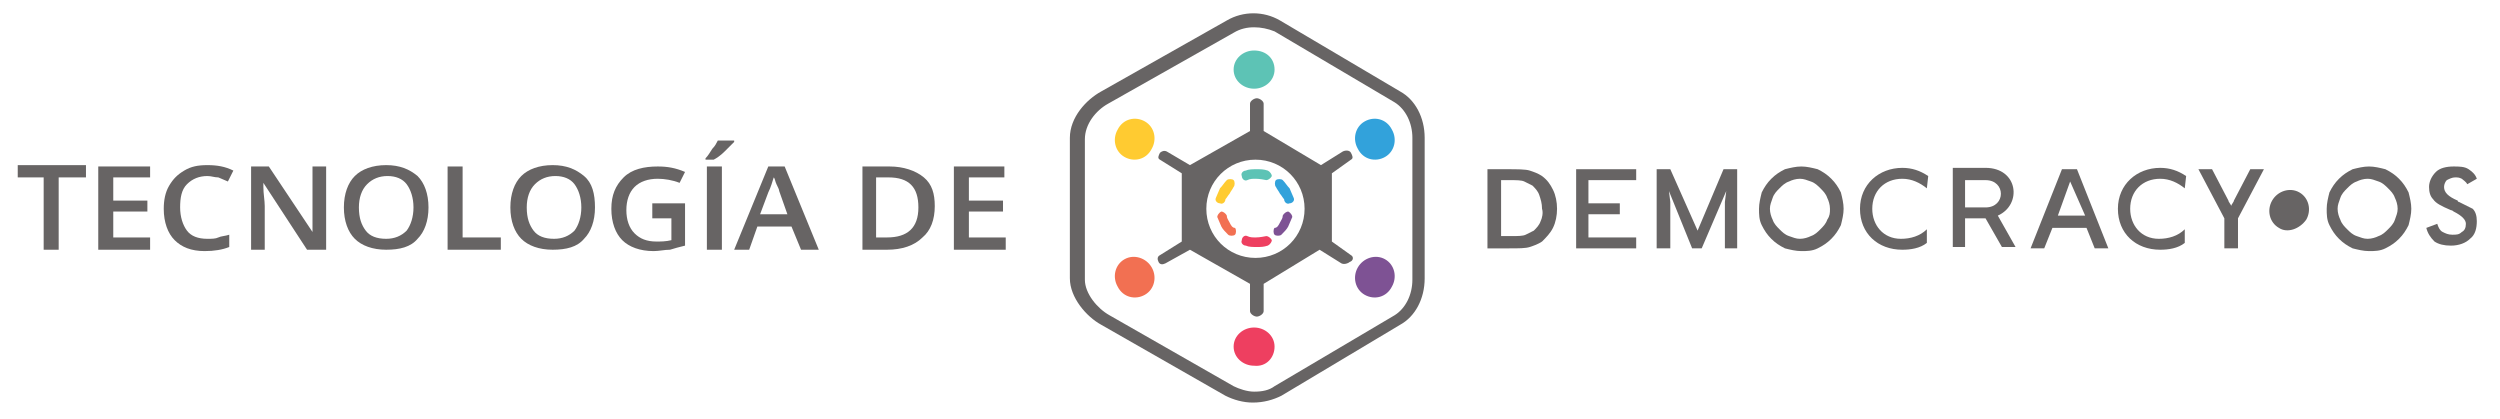<?xml version="1.0" encoding="utf-8"?>
<!-- Generator: Adobe Illustrator 18.1.0, SVG Export Plug-In . SVG Version: 6.00 Build 0)  -->
<svg version="1.1" xmlns="http://www.w3.org/2000/svg" xmlns:xlink="http://www.w3.org/1999/xlink" x="0px" y="0px"
	 viewBox="0 0 183.2 30.7" enable-background="new 0 0 183.2 30.7" xml:space="preserve">
<g id="Layer_1">
	<g>
		<g>
			<path fill="#676464" d="M91.8,29.5L91.8,29.5c-0.7,0-1.4-0.2-2-0.5l-9.1-5.2c-1.1-0.6-2.3-2-2.3-3.4V10.1c0-1.5,1.2-2.8,2.3-3.4
				l9.2-5.2c1.2-0.7,2.7-0.7,3.9,0l8.8,5.2c1.1,0.6,1.8,1.9,1.8,3.4v10.3c0,1.5-0.7,2.8-1.8,3.4L93.9,29
				C93.3,29.3,92.6,29.5,91.8,29.5z M91.9,2c-0.5,0-1,0.1-1.5,0.4l-9.2,5.2c-0.9,0.5-1.7,1.5-1.7,2.6v10.3c0,1,0.9,2.1,1.8,2.6
				l9.1,5.2c0.4,0.2,1,0.4,1.5,0.4l0,0c0.6,0,1.1-0.1,1.5-0.4l8.8-5.2c0.8-0.5,1.3-1.5,1.3-2.6V10.1c0-1.1-0.5-2.1-1.3-2.6l-8.8-5.2
				C92.9,2.1,92.4,2,91.9,2z"/>
		</g>
		<g>
			<path fill="#5DC3B5" d="M93.4,5.1c0,0.8-0.7,1.4-1.5,1.4c-0.8,0-1.5-0.6-1.5-1.4c0-0.8,0.7-1.4,1.5-1.4
				C92.8,3.7,93.4,4.3,93.4,5.1"/>
			<path fill="#EE3F60" d="M93.4,25.4c0-0.8-0.7-1.4-1.5-1.4c-0.8,0-1.5,0.6-1.5,1.4c0,0.8,0.7,1.4,1.5,1.4
				C92.8,26.9,93.4,26.2,93.4,25.4"/>
			<path fill="#F27052" d="M83.9,21.6c0.7-0.4,0.9-1.3,0.5-2c-0.4-0.7-1.3-1-2-0.6c-0.7,0.4-0.9,1.3-0.5,2
				C82.3,21.8,83.2,22,83.9,21.6"/>
			<path fill="#FFCB31" d="M82.4,11.5c0.7,0.4,1.6,0.2,2-0.6c0.4-0.7,0.2-1.6-0.5-2c-0.7-0.4-1.6-0.2-2,0.6
				C81.5,10.2,81.7,11.1,82.4,11.5"/>
			<path fill-rule="evenodd" clip-rule="evenodd" fill="#676464" d="M99,18.7l-1.4-1v-5l1.4-1c0.2-0.1,0.1-0.3,0-0.5
				c-0.1-0.2-0.4-0.2-0.6-0.1l-1.6,1l-4.2-2.5v-2c0-0.2-0.3-0.4-0.5-0.4c-0.2,0-0.5,0.2-0.5,0.4v2l-4.4,2.5l-1.7-1
				c-0.2-0.1-0.4,0-0.5,0.1c-0.1,0.2-0.2,0.4,0,0.5l1.6,1v5l-1.6,1c-0.2,0.1-0.2,0.3-0.1,0.5c0.1,0.2,0.3,0.2,0.5,0.1l1.8-1l4.4,2.5
				v2c0,0.2,0.3,0.4,0.5,0.4c0.2,0,0.5-0.2,0.5-0.4v-2l4.1-2.5l1.6,1c0.2,0.1,0.5,0,0.6-0.1C99.2,19.1,99.2,18.8,99,18.7z M92,18.9
				c-2,0-3.6-1.6-3.6-3.6s1.6-3.6,3.6-3.6c2,0,3.6,1.6,3.6,3.6S94,18.9,92,18.9z"/>
			<path fill-rule="evenodd" clip-rule="evenodd" fill="#5DC3B5" d="M92,13.1c-0.2,0-0.4,0-0.6,0.1c-0.2,0.1-0.4-0.1-0.4-0.3
				c-0.1-0.2,0.1-0.4,0.3-0.4c0.2-0.1,0.5-0.1,0.8-0.1c0.3,0,0.5,0,0.8,0.1c0.2,0.1,0.3,0.3,0.3,0.4c-0.1,0.2-0.3,0.3-0.4,0.3
				C92.3,13.1,92.1,13.1,92,13.1"/>
			<path fill-rule="evenodd" clip-rule="evenodd" fill="#EE3F60" d="M92,17.4c-0.2,0-0.4,0-0.6-0.1c-0.2-0.1-0.4,0.1-0.4,0.3
				c-0.1,0.2,0.1,0.4,0.3,0.4c0.2,0.1,0.5,0.1,0.8,0.1c0.3,0,0.5,0,0.8-0.1c0.2-0.1,0.3-0.3,0.3-0.4c-0.1-0.2-0.3-0.3-0.4-0.3
				C92.3,17.4,92.1,17.4,92,17.4"/>
			<path fill-rule="evenodd" clip-rule="evenodd" fill="#32A2DB" d="M93.8,14.2c-0.1-0.2-0.2-0.3-0.3-0.5c-0.1-0.1-0.1-0.4,0-0.5
				c0.1-0.1,0.4-0.1,0.5,0c0.2,0.2,0.3,0.4,0.5,0.6c0.1,0.2,0.2,0.5,0.3,0.7c0.1,0.2-0.1,0.4-0.3,0.4c-0.2,0.1-0.4-0.1-0.4-0.3
				C94,14.5,93.9,14.3,93.8,14.2"/>
			<path fill-rule="evenodd" clip-rule="evenodd" fill="#F27052" d="M90.1,16.3c-0.1-0.2-0.2-0.3-0.2-0.5c-0.1-0.2-0.3-0.3-0.4-0.3
				c-0.2,0.1-0.3,0.3-0.3,0.4c0.1,0.2,0.2,0.5,0.3,0.7s0.3,0.4,0.5,0.6c0.1,0.1,0.4,0.1,0.5,0c0.1-0.1,0.1-0.4,0-0.5
				C90.3,16.7,90.2,16.5,90.1,16.3"/>
			<path fill-rule="evenodd" clip-rule="evenodd" fill="#7E5294" d="M93.8,16.3c0.1-0.2,0.2-0.3,0.2-0.5c0.1-0.2,0.3-0.3,0.4-0.3
				c0.2,0.1,0.3,0.3,0.3,0.4c-0.1,0.2-0.2,0.5-0.3,0.7c-0.1,0.2-0.3,0.4-0.5,0.6c-0.1,0.1-0.4,0.1-0.5,0c-0.1-0.1-0.1-0.4,0-0.5
				C93.6,16.7,93.7,16.5,93.8,16.3"/>
			<path fill-rule="evenodd" clip-rule="evenodd" fill="#FFCB31" d="M90.1,14.2c0.1-0.2,0.2-0.3,0.3-0.5c0.1-0.1,0.1-0.4,0-0.5
				c-0.1-0.1-0.4-0.1-0.5,0c-0.2,0.2-0.3,0.4-0.5,0.6c-0.1,0.2-0.2,0.5-0.3,0.7c-0.1,0.2,0.1,0.4,0.3,0.4c0.2,0.1,0.4-0.1,0.4-0.3
				C89.9,14.5,90,14.3,90.1,14.2"/>
			<path fill="#32A2DB" d="M101.5,11.5c-0.7,0.4-1.6,0.2-2-0.6c-0.4-0.7-0.2-1.6,0.5-2c0.7-0.4,1.6-0.2,2,0.6
				C102.4,10.2,102.2,11.1,101.5,11.5"/>
			<path fill="#7E5294" d="M100,21.6c-0.7-0.4-0.9-1.3-0.5-2c0.4-0.7,1.3-1,2-0.6c0.7,0.4,0.9,1.3,0.5,2
				C101.6,21.8,100.7,22,100,21.6"/>
		</g>
		<path fill="#676464" d="M145.5,16H144v2.1h-0.9v-5.8c0.6,0,1.8,0,2.4,0c2.4,0,2.7,2.7,0.9,3.5l1.3,2.3h-1l-1.2-2.1
			C145.6,16,145.5,16,145.5,16 M144,13.2v2h1.5c1.5,0,1.5-2,0-2H144z"/>
		<path fill="#676464" d="M141.2,13.8c-0.5-0.4-1.1-0.7-1.8-0.7c-1.3,0-2.2,0.9-2.2,2.2c0,1.2,0.8,2.2,2.1,2.2
			c0.7,0,1.4-0.2,1.9-0.7v1c-0.5,0.4-1.2,0.5-1.8,0.5c-1.8,0-3.1-1.2-3.1-3c0-1.8,1.4-3,3.1-3c0.7,0,1.3,0.2,1.9,0.6L141.2,13.8z"/>
		<path fill="#676464" d="M135.1,15.3L135.1,15.3c0,0.4-0.1,0.8-0.2,1.2c-0.2,0.4-0.4,0.7-0.7,1c-0.3,0.3-0.6,0.5-1,0.7
			c-0.4,0.2-0.8,0.2-1.2,0.2c-0.4,0-0.8-0.1-1.2-0.2c-0.4-0.2-0.7-0.4-1-0.7c-0.3-0.3-0.5-0.6-0.7-1c-0.2-0.4-0.2-0.8-0.2-1.2
			c0-0.4,0.1-0.8,0.2-1.2c0.2-0.4,0.4-0.7,0.7-1c0.3-0.3,0.6-0.5,1-0.7c0.4-0.1,0.8-0.2,1.2-0.2c0.4,0,0.8,0.1,1.2,0.2
			c0.4,0.2,0.7,0.4,1,0.7c0.3,0.3,0.5,0.6,0.7,1C135,14.5,135.1,14.9,135.1,15.3 M134.1,15.3c0-0.3-0.1-0.6-0.2-0.8
			c-0.1-0.3-0.3-0.5-0.5-0.7c-0.2-0.2-0.4-0.4-0.7-0.5c-0.3-0.1-0.5-0.2-0.8-0.2c-0.3,0-0.6,0.1-0.8,0.2c-0.3,0.1-0.5,0.3-0.7,0.5
			c-0.2,0.2-0.4,0.4-0.5,0.7c-0.1,0.3-0.2,0.5-0.2,0.8c0,0.3,0.1,0.6,0.2,0.8c0.1,0.3,0.3,0.5,0.5,0.7c0.2,0.2,0.4,0.4,0.7,0.5
			c0.3,0.1,0.5,0.2,0.8,0.2c0.3,0,0.6-0.1,0.8-0.2c0.3-0.1,0.5-0.3,0.7-0.5c0.2-0.2,0.4-0.4,0.5-0.7
			C134.1,15.8,134.1,15.6,134.1,15.3z"/>
		<path fill="#676464" d="M176.7,15.3L176.7,15.3c0,0.4-0.1,0.8-0.2,1.2c-0.2,0.4-0.4,0.7-0.7,1c-0.3,0.3-0.6,0.5-1,0.7
			c-0.4,0.2-0.8,0.2-1.2,0.2c-0.4,0-0.8-0.1-1.2-0.2c-0.4-0.2-0.7-0.4-1-0.7c-0.3-0.3-0.5-0.6-0.7-1c-0.2-0.4-0.2-0.8-0.2-1.2
			c0-0.4,0.1-0.8,0.2-1.2c0.2-0.4,0.4-0.7,0.7-1c0.3-0.3,0.6-0.5,1-0.7c0.4-0.1,0.8-0.2,1.2-0.2c0.4,0,0.8,0.1,1.2,0.2
			c0.4,0.2,0.7,0.4,1,0.7c0.3,0.3,0.5,0.6,0.7,1C176.6,14.5,176.7,14.9,176.7,15.3 M175.7,15.3c0-0.3-0.1-0.6-0.2-0.8
			c-0.1-0.3-0.3-0.5-0.5-0.7c-0.2-0.2-0.4-0.4-0.7-0.5c-0.3-0.1-0.5-0.2-0.8-0.2c-0.3,0-0.6,0.1-0.8,0.2c-0.3,0.1-0.5,0.3-0.7,0.5
			c-0.2,0.2-0.4,0.4-0.5,0.7c-0.1,0.3-0.2,0.5-0.2,0.8c0,0.3,0.1,0.6,0.2,0.8c0.1,0.3,0.3,0.5,0.5,0.7c0.2,0.2,0.4,0.4,0.7,0.5
			c0.3,0.1,0.5,0.2,0.8,0.2c0.3,0,0.6-0.1,0.8-0.2c0.3-0.1,0.5-0.3,0.7-0.5c0.2-0.2,0.4-0.4,0.5-0.7
			C175.6,15.8,175.7,15.6,175.7,15.3z"/>
		<path fill="#676464" d="M180.2,14.8c0,0-0.1,0-0.1-0.1c-0.7-0.3-1-0.6-1-1c0-0.2,0.1-0.4,0.2-0.5c0.2-0.1,0.4-0.2,0.6-0.2
			c0.2,0,0.3,0,0.5,0.1c0.1,0.1,0.3,0.2,0.4,0.4l0.7-0.4c-0.1-0.3-0.3-0.5-0.6-0.7c-0.3-0.2-0.7-0.2-1.1-0.2c-0.5,0-1,0.1-1.3,0.4
			c-0.3,0.3-0.5,0.7-0.5,1.1c0,0.4,0.1,0.7,0.3,0.9c0.2,0.3,0.6,0.5,1.3,0.8c0,0,0.1,0,0.2,0.1c0.6,0.3,0.9,0.6,0.9,0.9
			c0,0.3-0.1,0.5-0.3,0.6c-0.2,0.2-0.4,0.2-0.7,0.2c-0.3,0-0.5-0.1-0.7-0.2c-0.2-0.1-0.3-0.3-0.4-0.6l-0.8,0.3
			c0.1,0.4,0.3,0.7,0.6,1c0.3,0.2,0.7,0.3,1.2,0.3c0.6,0,1.1-0.2,1.4-0.5c0.4-0.3,0.5-0.8,0.5-1.3c0-0.4-0.1-0.7-0.3-0.9
			C181.2,15.3,180.8,15.1,180.2,14.8"/>
		<path fill="#676464" d="M112.9,16.2L112.9,16.2c-0.1,0.3-0.3,0.5-0.5,0.7c-0.2,0.1-0.4,0.2-0.6,0.3c-0.2,0.1-0.6,0.1-1,0.1H110
			v-4.1h0.3h0.3c0.5,0,0.9,0,1.1,0.1c0.2,0.1,0.4,0.2,0.6,0.3c0.2,0.2,0.4,0.4,0.5,0.7c0.1,0.3,0.2,0.6,0.2,1
			C113.1,15.6,113,16,112.9,16.2 M113,12.9c-0.3-0.2-0.6-0.3-0.9-0.4c-0.3-0.1-0.9-0.1-1.8-0.1h-1.3v5.8h1.3h0.3
			c0.7,0,1.2,0,1.5-0.1c0.3-0.1,0.6-0.2,0.9-0.4c0.3-0.3,0.6-0.6,0.8-1c0.2-0.4,0.3-0.9,0.3-1.4c0-0.5-0.1-1-0.3-1.4
			C113.6,13.5,113.4,13.2,113,12.9z"/>
		<polygon fill="#676464" points="119.9,13.2 119.9,12.4 115.7,12.4 115.7,12.4 115.5,12.4 115.5,18.2 116.4,18.2 116.4,18.2 
			119.9,18.2 119.9,17.4 116.4,17.4 116.4,15.7 118.7,15.7 118.7,14.9 116.4,14.9 116.4,13.2 		"/>
		<path fill="#676464" d="M165.9,12.4h-1l-1.2,2.3c0,0.1-0.2,0.3-0.2,0.4c0-0.1-0.2-0.3-0.2-0.4l-1.2-2.3h-1l1.9,3.6v2.2h1v-2.2
			L165.9,12.4z"/>
		<polygon fill="#676464" points="124.7,18.2 124,18.2 122.3,14 122.4,14.8 122.4,18.2 121.4,18.2 121.4,12.4 122.4,12.4 
			124.4,16.9 126.3,12.4 127.3,12.4 127.3,18.2 126.4,18.2 126.4,14.8 126.5,14 		"/>
		<path fill="#676464" d="M150.4,16.7l-0.6,1.5h-1l2.3-5.8h1.1l2.3,5.8h-1l-0.6-1.5H150.4z M151.7,13.3l-0.9,2.5h2L151.7,13.3l0-0.2
			L151.7,13.3z"/>
		<path fill="#676464" d="M160.1,13.8c-0.5-0.4-1.1-0.7-1.8-0.7c-1.3,0-2.2,0.9-2.2,2.2c0,1.2,0.8,2.2,2.1,2.2
			c0.7,0,1.4-0.2,1.9-0.7v1c-0.5,0.4-1.2,0.5-1.8,0.5c-1.8,0-3.1-1.2-3.1-3c0-1.8,1.4-3,3.1-3c0.7,0,1.3,0.2,1.9,0.6L160.1,13.8z"/>
		<path fill="#676464" d="M167,16.7c-0.7-0.4-0.9-1.3-0.5-2c0.4-0.7,1.3-1,2-0.6c0.7,0.4,0.9,1.3,0.5,2
			C168.5,16.8,167.6,17.1,167,16.7"/>
	</g>
	<g>
		<path fill="#676464" d="M4.3,18.3H3.2V13H1.3v-0.9h5V13H4.3V18.3z"/>
		<path fill="#676464" d="M11,18.3H7.2v-6.1H11V13H8.3v1.7h2.5v0.8H8.3v1.9H11V18.3z"/>
		<path fill="#676464" d="M15.2,12.9c-0.6,0-1.1,0.2-1.5,0.6c-0.4,0.4-0.5,1-0.5,1.7c0,0.7,0.2,1.3,0.5,1.7s0.8,0.6,1.5,0.6
			c0.3,0,0.6,0,0.8-0.1s0.5-0.1,0.8-0.2v0.9c-0.5,0.2-1.1,0.3-1.8,0.3c-1,0-1.7-0.3-2.2-0.8c-0.5-0.5-0.8-1.3-0.8-2.3
			c0-0.6,0.1-1.2,0.4-1.7c0.3-0.5,0.6-0.8,1.1-1.1c0.5-0.3,1-0.4,1.7-0.4c0.7,0,1.3,0.1,1.9,0.4l-0.4,0.8c-0.2-0.1-0.5-0.2-0.7-0.3
			C15.7,13,15.5,12.9,15.2,12.9z"/>
		<path fill="#676464" d="M23.8,18.3h-1.3l-3.2-4.9h0l0,0.3c0,0.5,0.1,1,0.1,1.4v3.2h-1v-6.1h1.3l3.2,4.8h0c0-0.1,0-0.3,0-0.7
			c0-0.4,0-0.7,0-0.9v-3.2h1V18.3z"/>
		<path fill="#676464" d="M31.4,15.2c0,1-0.3,1.8-0.8,2.3c-0.5,0.6-1.3,0.8-2.3,0.8c-1,0-1.8-0.3-2.3-0.8s-0.8-1.3-0.8-2.3
			s0.3-1.8,0.8-2.3c0.5-0.5,1.3-0.8,2.3-0.8c1,0,1.7,0.3,2.3,0.8C31.1,13.4,31.4,14.2,31.4,15.2z M26.3,15.2c0,0.8,0.2,1.3,0.5,1.7
			c0.3,0.4,0.8,0.6,1.5,0.6c0.6,0,1.1-0.2,1.5-0.6c0.3-0.4,0.5-1,0.5-1.7c0-0.7-0.2-1.3-0.5-1.7c-0.3-0.4-0.8-0.6-1.4-0.6
			c-0.6,0-1.1,0.2-1.5,0.6C26.5,13.9,26.3,14.5,26.3,15.2z"/>
		<path fill="#676464" d="M32.8,18.3v-6.1h1.1v5.2h2.8v0.9H32.8z"/>
		<path fill="#676464" d="M43.6,15.2c0,1-0.3,1.8-0.8,2.3c-0.5,0.6-1.3,0.8-2.3,0.8c-1,0-1.8-0.3-2.3-0.8s-0.8-1.3-0.8-2.3
			s0.3-1.8,0.8-2.3c0.5-0.5,1.3-0.8,2.3-0.8c1,0,1.7,0.3,2.3,0.8C43.4,13.4,43.6,14.2,43.6,15.2z M38.6,15.2c0,0.8,0.2,1.3,0.5,1.7
			c0.3,0.4,0.8,0.6,1.5,0.6c0.6,0,1.1-0.2,1.5-0.6c0.3-0.4,0.5-1,0.5-1.7c0-0.7-0.2-1.3-0.5-1.7c-0.3-0.4-0.8-0.6-1.4-0.6
			c-0.6,0-1.1,0.2-1.5,0.6C38.8,13.9,38.6,14.5,38.6,15.2z"/>
		<path fill="#676464" d="M47.8,14.9h2.4V18c-0.4,0.1-0.8,0.2-1.1,0.3c-0.4,0-0.8,0.1-1.2,0.1c-1,0-1.8-0.3-2.3-0.8
			c-0.5-0.5-0.8-1.3-0.8-2.3c0-1,0.3-1.7,0.9-2.3c0.6-0.6,1.5-0.8,2.5-0.8c0.7,0,1.3,0.1,2,0.4l-0.4,0.8c-0.5-0.2-1.1-0.3-1.6-0.3
			c-0.7,0-1.3,0.2-1.7,0.6s-0.6,1-0.6,1.7c0,0.7,0.2,1.3,0.6,1.7c0.4,0.4,0.9,0.6,1.6,0.6c0.3,0,0.7,0,1.1-0.1v-1.6h-1.4V14.9z"/>
		<path fill="#676464" d="M51.7,11.7v-0.1c0.2-0.2,0.3-0.4,0.5-0.7c0.2-0.2,0.3-0.4,0.4-0.6h1.2v0.1c-0.2,0.2-0.4,0.4-0.7,0.7
			c-0.3,0.3-0.6,0.5-0.8,0.6H51.7z M51.8,18.3v-6.1h1.1v6.1H51.8z"/>
		<path fill="#676464" d="M58.7,18.3L58,16.6h-2.5l-0.6,1.7h-1.1l2.5-6.1h1.2l2.5,6.1H58.7z M57.7,15.7L57.1,14
			c0-0.1-0.1-0.3-0.2-0.5c-0.1-0.2-0.1-0.4-0.2-0.5c-0.1,0.3-0.2,0.7-0.4,1.1l-0.6,1.6H57.7z"/>
		<path fill="#676464" d="M68.5,15.1c0,1-0.3,1.8-0.9,2.3C67,18,66.1,18.3,65,18.3h-1.8v-6.1h2c1,0,1.9,0.3,2.5,0.8
			S68.5,14.2,68.5,15.1z M67.3,15.2c0-1.5-0.7-2.2-2.2-2.2h-0.9v4.4H65C66.5,17.4,67.3,16.7,67.3,15.2z"/>
		<path fill="#676464" d="M73.6,18.3h-3.7v-6.1h3.7V13H71v1.7h2.5v0.8H71v1.9h2.7V18.3z"/>
	</g>
</g>
<g id="popup">
</g>
<g id="Layer_5">
</g>
<g id="cursores">
</g>
<g id="Layer_6">
</g>
<g id="Layer_2">
</g>
</svg>
